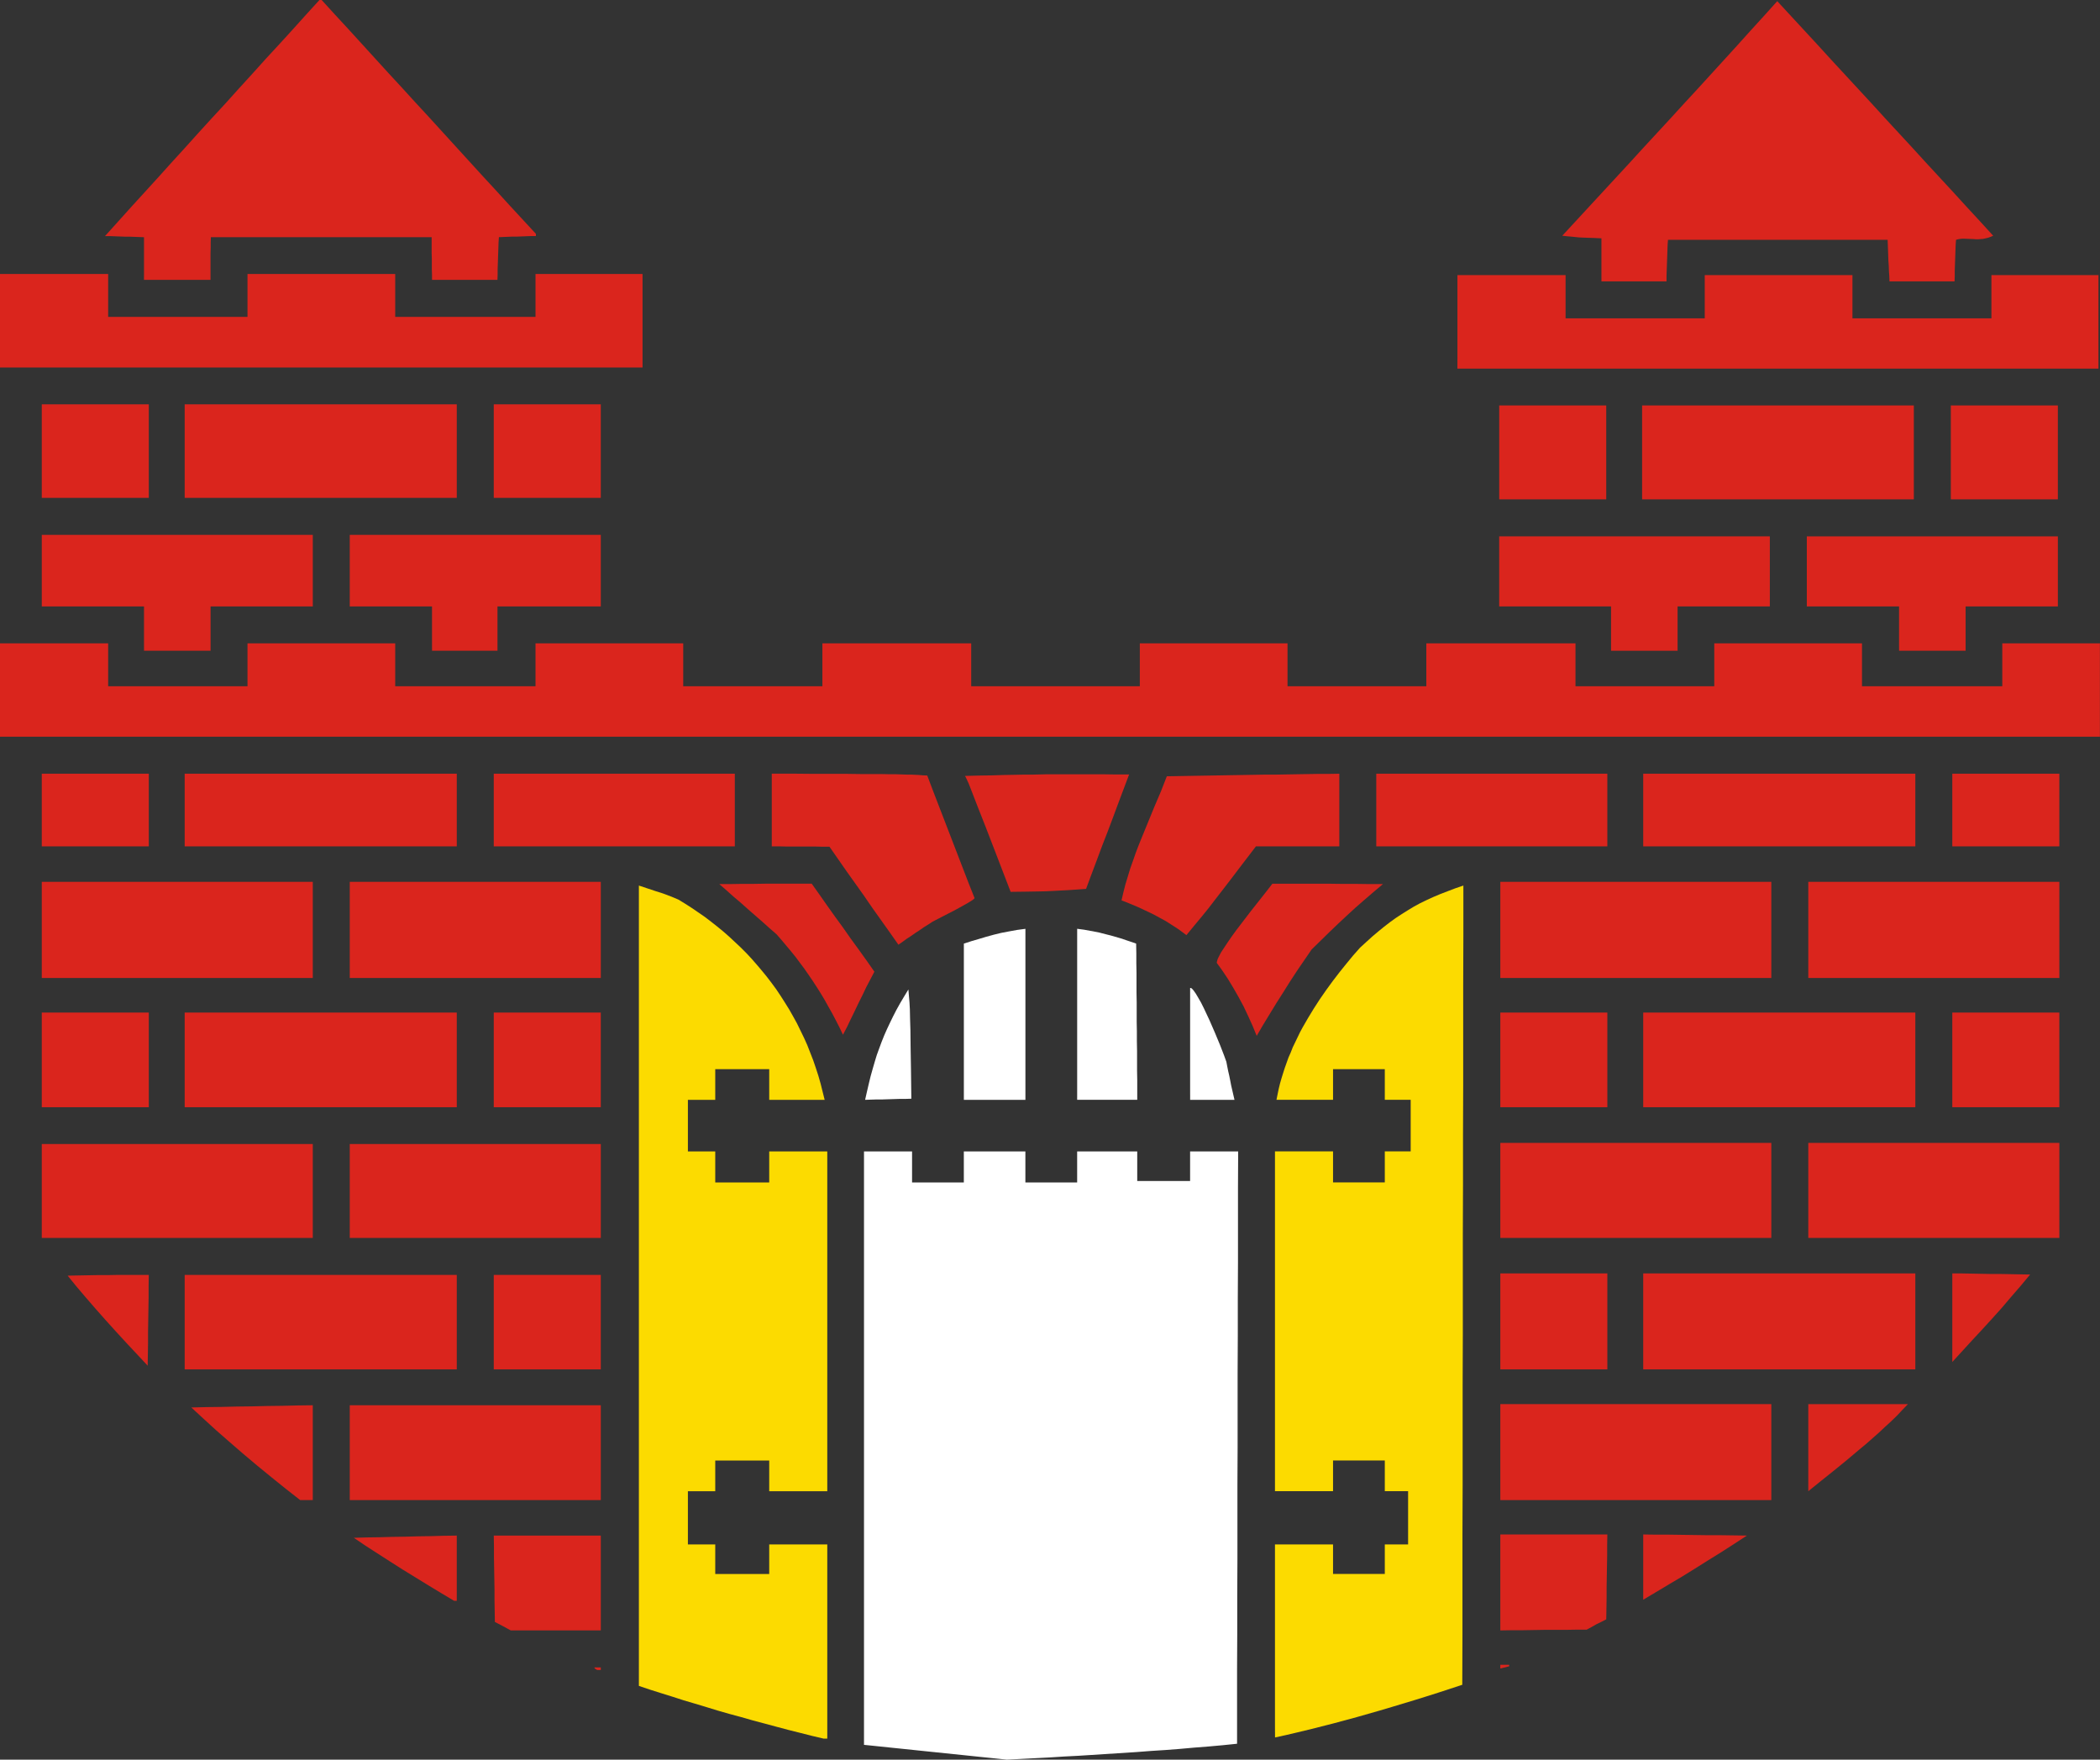 <?xml version="1.0" encoding="UTF-8" standalone="no"?>
<svg
   xmlns:dc="http://purl.org/dc/elements/1.1/"
   xmlns:cc="http://creativecommons.org/ns#"
   xmlns:rdf="http://www.w3.org/1999/02/22-rdf-syntax-ns#"
   xmlns:svg="http://www.w3.org/2000/svg"
   xmlns="http://www.w3.org/2000/svg"
   id="svg2"
   version="1.1"
   width="444.366"
   height="372.305">
  <rect width="100%" height="100%" fill="#333333" stroke="none"/>
  <defs
     id="defs69" />
  <path
     style="fill:#ffffff;fill-opacity:1;fill-rule:evenodd;stroke:none"
     d="m 211.191,372.109 -1.878,-0.196 -1.917,-0.196 -1.878,-0.196 -1.878,-0.196 -1.917,-0.196 -1.878,-0.196 -1.878,-0.196 -1.917,-0.196 -1.878,-0.196 -1.878,-0.196 -1.878,-0.196 -1.917,-0.196 -1.878,-0.196 -1.878,-0.196 -1.917,-0.196 0,-7.823 0,-7.862 0,-7.862 0,-7.862 0,-7.823 0,-7.862 0,-7.862 0,-7.823 0,-7.862 0,-7.862 0,-7.823 0,-7.862 0,-7.823 0,-7.862 0,-7.823 0,-7.862 1.252,0 1.291,0 1.252,0 1.252,0 1.291,0 1.252,0 1.291,0 1.291,0 0,0.821 0,0.821 0,0.821 0,0.821 0,0.821 0,0.821 0,0.821 0,0.821 1.33,0 1.369,0 1.369,0 1.369,0 1.369,0 1.369,0 1.369,0 1.408,0 0,-0.821 0,-0.821 0,-0.821 0,-0.821 0,-0.821 0,-0.821 0,-0.821 0,-0.821 1.604,0 1.604,0 1.643,0 1.643,0 1.604,0 1.643,0 1.643,0 1.643,0 0,0.821 0,0.821 0,0.821 0,0.821 0,0.821 0,0.821 0,0.821 0,0.821 1.369,0 1.33,0 1.369,0 1.369,0 1.369,0 1.369,0 1.408,0 1.369,0 0,-0.821 0,-0.821 0,-0.821 0,-0.821 0,-0.821 0,-0.821 0,-0.821 0,-0.821 1.565,0 1.604,0 1.565,0 1.604,0 1.604,0 1.565,0 1.604,0 1.604,0 0,0.782 0,0.782 0,0.782 0,0.782 0,0.782 0,0.782 0,0.782 0,0.782 1.408,0 1.369,0 1.408,0 1.369,0 1.408,0 1.408,0 1.408,0 1.408,0 0,-0.782 0,-0.782 0,-0.782 0,-0.782 0,-0.782 0,-0.782 0,-0.782 0,-0.782 1.252,0 1.252,0 1.291,0 1.252,0 1.291,0 1.252,0 1.291,0 1.291,0 -0.039,7.823 0,7.862 0,7.823 -0.039,7.823 0,7.823 -0.039,7.823 0,7.823 0,7.862 -0.039,7.823 0,7.823 0,7.862 -0.039,7.823 0,7.823 -0.039,7.862 0,7.823 0,7.823 -3.051,0.313 -3.051,0.274 -3.012,0.235 -3.051,0.274 -3.051,0.235 -3.051,0.196 -3.051,0.235 -3.051,0.196 -3.051,0.196 -3.051,0.196 -3.051,0.196 -3.051,0.156 -3.051,0.196 -3.012,0.156 -3.012,0.156 -3.051,0.156 z"
     id="path2611" />
  <path
     style="fill:#fcdb00;fill-opacity:1;fill-rule:evenodd;stroke:none"
     d="m 171.761,367.259 -2.464,-0.626 -2.503,-0.626 -2.503,-0.665 -2.464,-0.665 -2.503,-0.665 -2.464,-0.704 -2.464,-0.665 -2.464,-0.704 -2.425,-0.743 -2.464,-0.743 -2.386,-0.704 -2.425,-0.782 -2.386,-0.743 -2.347,-0.743 -2.308,-0.782 0,-10.6 0,-10.6 0,-10.561 0,-10.6 0,-10.6 0,-10.561 0,-10.6 0,-10.561 0,-10.6 0,-10.561 0,-10.6 0,-10.561 0,-10.6 0,-10.561 0,-10.561 0,-10.6 1.995,0.665 1.526,0.508 1.134,0.352 0.9,0.313 0.704,0.274 0.626,0.235 0.665,0.274 0.821,0.352 1.408,0.861 1.408,0.9 1.369,0.939 1.369,0.939 1.33,1.017 1.291,1.017 1.291,1.056 1.252,1.095 1.213,1.134 1.213,1.134 1.173,1.173 1.134,1.213 1.095,1.252 1.095,1.291 1.056,1.291 1.017,1.33 0.978,1.33 0.939,1.408 0.9,1.408 0.9,1.447 0.821,1.447 0.821,1.486 0.743,1.526 0.743,1.526 0.704,1.565 0.626,1.604 0.626,1.604 0.548,1.604 0.548,1.682 0.469,1.643 0.43,1.721 0.43,1.721 -1.486,0 -1.447,0 -1.486,0 -1.447,0 -1.486,0 -1.447,0 -1.486,0 -1.447,0 0,-0.821 0,-0.821 0,-0.821 0,-0.821 0,-0.821 0,-0.782 0,-0.821 0,-0.782 -1.447,0 -1.408,0 -1.447,0 -1.447,0 -1.408,0 -1.408,0 -1.447,0 -1.408,0 0,0.782 0,0.821 0,0.782 0,0.821 0,0.821 0,0.821 0,0.821 0,0.821 -1.447,0 -1.447,0 -1.447,0 -1.447,0 0,1.33 0,1.369 0,1.369 0,1.369 0,1.369 0,1.369 0,1.369 0,1.369 1.447,0 1.447,0 1.447,0 1.447,0 0,0.821 0,0.821 0,0.821 0,0.821 0,0.821 0,0.821 0,0.821 0,0.821 1.408,0 1.447,0 1.408,0 1.408,0 1.447,0 1.447,0 1.408,0 1.447,0 0,-0.821 0,-0.821 0,-0.821 0,-0.821 0,-0.821 0,-0.821 0,-0.821 0,-0.821 1.526,0 1.526,0 1.526,0 1.526,0 1.526,0 1.526,0 1.565,0 1.565,0 0,4.498 0,4.498 0,4.459 0,4.498 0,4.498 0,4.498 0,4.498 0,4.498 0,4.459 0,4.498 0,4.498 0,4.498 0,4.498 0,4.498 0,4.498 0,4.498 -1.565,0 -1.565,0 -1.526,0 -1.526,0 -1.526,0 -1.526,0 -1.526,0 -1.526,0 0,-0.821 0,-0.821 0,-0.821 0,-0.821 0,-0.782 0,-0.821 0,-0.782 0,-0.821 -1.447,0 -1.408,0 -1.447,0 -1.447,0 -1.408,0 -1.408,0 -1.447,0 -1.408,0 0,0.821 0,0.782 0,0.821 0,0.782 0,0.821 0,0.821 0,0.821 0,0.821 -1.447,0 -1.447,0 -1.447,0 -1.447,0 0,1.408 0,1.408 0,1.408 0,1.408 0,1.408 0,1.408 0,1.408 0,1.408 1.447,0 1.447,0 1.447,0 1.447,0 0,0.743 0,0.782 0,0.782 0,0.782 0,0.782 0,0.782 0,0.782 0,0.821 1.408,0 1.447,0 1.408,0 1.408,0 1.447,0 1.447,0 1.408,0 1.447,0 0,-0.821 0,-0.782 0,-0.782 0,-0.782 0,-0.782 0,-0.782 0,-0.782 0,-0.743 1.526,0 1.526,0 1.526,0 1.526,0 1.526,0 1.526,0 1.565,0 1.565,0 0,2.543 0,2.582 0,2.543 0,2.582 0,2.582 0,2.543 0,2.582 0,2.543 0,2.582 0,2.582 0,2.543 0,2.582 0,2.582 0,2.582 0,2.582 0,2.543 -0.43,0 -0.352,0 z"
     id="path2613" />
  <path
     style="fill:#fcdb00;fill-opacity:1;fill-rule:evenodd;stroke:none"
     d="m 269.788,365.069 0,-2.582 0,-2.543 0,-2.543 0,-2.582 0,-2.543 0,-2.543 0,-2.582 0,-2.543 0,-2.543 0,-2.543 0,-2.582 0,-2.543 0,-2.543 0,-2.543 0,-2.543 1.526,0 1.526,0 1.526,0 1.526,0 1.565,0 1.526,0 1.526,0 1.565,0 0,0.743 0,0.782 0,0.782 0,0.782 0,0.782 0,0.782 0,0.782 0,0.821 1.369,0 1.33,0 1.369,0 1.369,0 1.369,0 1.369,0 1.369,0 1.408,0 0,-0.821 0,-0.782 0,-0.782 0,-0.782 0,-0.782 0,-0.782 0,-0.782 0,-0.743 1.213,0 1.252,0 1.213,0 1.252,0 0,-1.408 0,-1.408 0,-1.408 0,-1.408 0,-1.408 0,-1.408 0,-1.408 0,-1.408 -1.252,0 -1.213,0 -1.252,0 -1.213,0 0,-0.821 0,-0.821 0,-0.821 0,-0.821 0,-0.782 0,-0.821 0,-0.782 0,-0.821 -1.408,0 -1.369,0 -1.369,0 -1.369,0 -1.369,0 -1.369,0 -1.33,0 -1.369,0 0,0.821 0,0.782 0,0.821 0,0.782 0,0.821 0,0.821 0,0.821 0,0.821 -1.565,0 -1.526,0 -1.526,0 -1.565,0 -1.526,0 -1.526,0 -1.526,0 -1.526,0 0,-4.498 0,-4.498 0,-4.498 0,-4.498 0,-4.498 0,-4.498 0,-4.498 0,-4.459 0,-4.498 0,-4.498 0,-4.498 0,-4.498 0,-4.498 0,-4.459 0,-4.498 0,-4.498 1.526,0 1.526,0 1.526,0 1.526,0 1.565,0 1.526,0 1.526,0 1.565,0 0,0.821 0,0.821 0,0.821 0,0.821 0,0.821 0,0.821 0,0.821 0,0.821 1.369,0 1.33,0 1.369,0 1.369,0 1.369,0 1.369,0 1.369,0 1.408,0 0,-0.821 0,-0.821 0,-0.821 0,-0.821 0,-0.821 0,-0.821 0,-0.821 0,-0.821 1.33,0 1.369,0 1.369,0 1.408,0 0,-1.369 0,-1.369 0,-1.369 0,-1.369 0,-1.369 0,-1.369 0,-1.369 0,-1.33 -1.408,0 -1.369,0 -1.369,0 -1.33,0 0,-0.821 0,-0.821 0,-0.821 0,-0.821 0,-0.821 0,-0.782 0,-0.821 0,-0.782 -1.408,0 -1.369,0 -1.369,0 -1.369,0 -1.369,0 -1.369,0 -1.33,0 -1.369,0 0,0.782 0,0.821 0,0.782 0,0.821 0,0.821 0,0.821 0,0.821 0,0.821 -1.486,0 -1.486,0 -1.526,0 -1.486,0 -1.486,0 -1.486,0 -1.486,0 -1.526,0 0.235,-1.173 0.235,-1.134 0.274,-1.134 0.313,-1.095 0.352,-1.134 0.352,-1.095 0.391,-1.095 0.391,-1.095 0.469,-1.056 0.43,-1.095 0.509,-1.056 0.509,-1.056 0.509,-1.056 0.548,-1.017 0.587,-1.017 0.587,-1.017 1.213,-1.995 1.291,-1.995 1.33,-1.917 1.369,-1.878 1.408,-1.838 1.447,-1.799 1.447,-1.76 1.486,-1.682 1.33,-1.213 1.291,-1.173 1.252,-1.056 1.252,-1.017 1.213,-0.939 1.252,-0.9 1.252,-0.821 1.252,-0.782 1.291,-0.782 1.291,-0.704 1.369,-0.665 1.447,-0.665 1.486,-0.626 1.526,-0.587 1.643,-0.626 1.721,-0.587 0,10.561 -0.039,10.561 0,10.561 0,10.561 -0.039,10.561 0,10.6 -0.039,10.561 0,10.561 0,10.561 -0.039,10.561 0,10.561 0,10.6 -0.039,10.561 0,10.561 0,10.561 -0.039,10.6 -2.503,0.821 -2.503,0.821 -2.464,0.782 -2.503,0.782 -2.464,0.743 -2.464,0.743 -2.503,0.743 -2.464,0.704 -2.464,0.704 -2.464,0.665 -2.464,0.665 -2.464,0.626 -2.464,0.626 -2.464,0.587 -2.464,0.587 -2.503,0.548 z"
     id="path2615" />
  <g
     id="g3396">
    <path
       id="path2617"
       d="m 126.034,353.138 -0.156,-0.117 -0.078,-0.078 0,-0.156 0.313,0 0.313,0 0.352,0 0.352,0 0,0.235 0,0.313 -0.43,0 -0.352,0 z"
       style="fill:#da251d;fill-opacity:1;fill-rule:evenodd;stroke:none" />
    <path
       id="path2619"
       d="m 317.471,352.591 0,-0.352 0.469,0 0.469,0 0.469,0 0.469,0 0,0.117 0,0.196 -0.469,0.117 -0.469,0.117 -0.469,0.117 -0.469,0.117 z"
       style="fill:#da251d;fill-opacity:1;fill-rule:evenodd;stroke:none" />
    <path
       id="path2621"
       d="m 107.219,344.494 -0.861,-0.469 -0.821,-0.43 -0.821,-0.43 -0.039,-2.269 -0.039,-2.308 0,-2.269 -0.039,-2.269 -0.039,-2.308 -0.039,-2.269 0,-2.308 -0.039,-2.269 2.816,0 2.816,0 2.816,0 2.856,0 2.816,0 2.856,0 2.816,0 2.856,0 0,2.503 0,2.503 0,2.503 0,2.503 0,2.503 0,2.503 0,2.543 0,2.503 -2.386,0 -2.386,0 -2.386,0 -2.386,0 -2.386,0 -2.386,0 -2.386,0 -2.347,0 z"
       style="fill:#da251d;fill-opacity:1;fill-rule:evenodd;stroke:none" />
    <path
       id="path2623"
       d="m 317.471,342.42 0,-2.543 0,-2.543 0,-2.543 0,-2.543 0,-2.543 0,-2.543 0,-2.503 2.816,0 2.816,0 2.816,0 2.856,0 2.816,0 2.856,0 2.816,0 2.856,0 -0.039,2.23 0,2.23 -0.039,2.23 -0.039,2.269 -0.039,2.23 0,2.269 -0.039,2.269 -0.039,2.23 -1.056,0.548 -1.056,0.509 -1.017,0.587 -1.017,0.548 -2.269,0 -2.308,0.039 -2.269,0 -2.269,0 -2.308,0.039 -2.269,0.039 -2.308,0 -2.269,0.039 z"
       style="fill:#da251d;fill-opacity:1;fill-rule:evenodd;stroke:none" />
    <path
       id="path2625"
       d="m 93.411,337.101 -2.777,-1.682 -2.738,-1.682 -2.738,-1.682 -2.699,-1.721 -2.621,-1.682 -2.543,-1.643 -2.425,-1.643 2.699,-0.078 2.738,-0.039 2.738,-0.078 2.699,-0.039 2.738,-0.078 2.738,-0.039 2.699,-0.078 2.738,-0.039 0,1.721 0,1.721 0,1.721 0,1.76 0,1.721 0,1.721 0,1.721 0,1.721 -0.313,0 -0.235,0 z"
       style="fill:#da251d;fill-opacity:1;fill-rule:evenodd;stroke:none" />
    <path
       id="path2627"
       d="m 347.708,336.749 0,-1.721 0,-1.721 0,-1.721 0,-1.76 0,-1.721 0,-1.721 0,-1.721 2.738,0.039 2.738,0 2.738,0.039 2.738,0.039 2.738,0.039 2.738,0 2.777,0.039 2.738,0.039 -2.699,1.76 -2.738,1.76 -2.777,1.721 -2.738,1.721 -2.777,1.721 -2.777,1.643 -2.738,1.643 -2.699,1.604 z"
       style="fill:#da251d;fill-opacity:1;fill-rule:evenodd;stroke:none" />
    <path
       id="path2629"
       d="m 60.474,315 -3.012,-2.425 -3.012,-2.464 -2.973,-2.503 -2.895,-2.503 -2.816,-2.464 -2.699,-2.464 -2.582,-2.386 3.208,-0.078 3.208,-0.039 3.208,-0.078 3.208,-0.039 3.208,-0.078 3.208,-0.039 3.247,-0.078 3.208,-0.039 0,2.464 0,2.503 0,2.503 0,2.543 0,2.503 0,2.503 0,2.543 0,2.503 -0.704,0 -0.665,0 -0.626,0 -0.665,0 z"
       style="fill:#da251d;fill-opacity:1;fill-rule:evenodd;stroke:none" />
    <path
       id="path2631"
       d="m 74.009,314.883 0,-2.503 0,-2.503 0,-2.503 0,-2.503 0,-2.503 0,-2.543 0,-2.503 3.286,0 3.325,0 3.325,0 3.325,0 3.325,0 3.286,0 3.325,0 3.325,0 3.325,0 3.325,0 3.325,0 3.325,0 3.325,0 3.325,0 3.325,0 3.325,0 0,2.464 0,2.503 0,2.503 0,2.543 0,2.503 0,2.503 0,2.543 0,2.503 -3.325,0 -3.286,0 -3.325,0 -3.325,0 -3.325,0 -3.325,0 -3.286,0 -3.325,0 -3.325,0 -3.325,0 -3.325,0 -3.325,0 -3.325,0 -3.325,0 -3.325,0 -3.325,0 z"
       style="fill:#da251d;fill-opacity:1;fill-rule:evenodd;stroke:none" />
    <path
       id="path2633"
       d="m 317.471,314.883 0,-2.543 0,-2.543 0,-2.543 0,-2.543 0,-2.543 0,-2.543 0,-2.543 3.56,0 3.599,0 3.56,0 3.599,0 3.56,0 3.599,0 3.599,0 3.56,0 3.599,0 3.599,0 3.56,0 3.599,0 3.599,0 3.56,0 3.599,0 3.599,0 0,2.503 0,2.543 0,2.543 0,2.543 0,2.543 0,2.543 0,2.543 0,2.543 -3.56,0 -3.599,0 -3.56,0 -3.599,0 -3.56,0 -3.599,0 -3.599,0 -3.56,0 -3.599,0 -3.599,0 -3.56,0 -3.599,0 -3.599,0 -3.599,0 -3.56,0 -3.599,0 z"
       style="fill:#da251d;fill-opacity:1;fill-rule:evenodd;stroke:none" />
    <path
       id="path2635"
       d="m 382.64,313.201 0,-2.308 0,-2.308 0,-2.308 0,-2.308 0,-2.308 0,-2.308 0,-2.269 2.621,0 2.66,0 2.621,0 2.621,0 2.66,0 2.621,0 2.66,0 2.621,0 -1.173,1.213 -1.173,1.252 -1.252,1.213 -1.291,1.173 -1.291,1.213 -1.33,1.173 -1.33,1.173 -1.369,1.134 -2.738,2.308 -2.738,2.23 -2.738,2.19 -2.66,2.151 z"
       style="fill:#da251d;fill-opacity:1;fill-rule:evenodd;stroke:none" />
    <path
       id="path2637"
       d="m 39.078,287.228 0,-2.464 0,-2.503 0,-2.503 0,-2.503 0,-2.503 0,-2.503 0,-2.503 3.599,0 3.599,0 3.56,0 3.599,0 3.599,0 3.599,0 3.599,0 3.599,0 3.599,0 3.599,0 3.599,0 3.638,0 3.599,0 3.599,0 3.599,0 3.599,0 0,2.464 0,2.503 0,2.503 0,2.503 0,2.464 0,2.503 0,2.543 0,2.503 -3.599,0 -3.599,0 -3.56,0 -3.599,0 -3.599,0 -3.599,0 -3.599,0 -3.599,0 -3.599,0 -3.599,0 -3.599,0 -3.638,0 -3.599,0 -3.599,0 -3.599,0 -3.599,0 z"
       style="fill:#da251d;fill-opacity:1;fill-rule:evenodd;stroke:none" />
    <path
       id="path2639"
       d="m 104.481,287.228 0,-2.464 0,-2.503 0,-2.503 0,-2.503 0,-2.503 0,-2.503 0,-2.503 2.816,0 2.816,0 2.816,0 2.856,0 2.816,0 2.856,0 2.816,0 2.856,0 0,2.464 0,2.503 0,2.503 0,2.503 0,2.464 0,2.503 0,2.543 0,2.503 -2.816,0 -2.816,0 -2.816,0 -2.856,0 -2.816,0 -2.856,0 -2.856,0 -2.816,0 z"
       style="fill:#da251d;fill-opacity:1;fill-rule:evenodd;stroke:none" />
    <path
       id="path2641"
       d="m 317.471,287.189 0,-2.503 0,-2.543 0,-2.543 0,-2.543 0,-2.543 0,-2.543 0,-2.543 2.816,0 2.816,0 2.816,0 2.856,0 2.816,0 2.856,0 2.816,0 2.856,0 0,2.503 0,2.543 0,2.543 0,2.543 0,2.543 0,2.543 0,2.543 0,2.543 -2.816,0 -2.816,0 -2.816,0 -2.856,0 -2.816,0 -2.856,0 -2.816,0 -2.856,0 z"
       style="fill:#da251d;fill-opacity:1;fill-rule:evenodd;stroke:none" />
    <path
       id="path2643"
       d="m 347.708,287.189 0,-2.503 0,-2.543 0,-2.543 0,-2.543 0,-2.543 0,-2.543 0,-2.543 3.599,0 3.599,0 3.56,0 3.599,0 3.599,0 3.599,0 3.599,0 3.599,0 3.599,0 3.599,0 3.599,0 3.638,0 3.599,0 3.599,0 3.599,0 3.599,0 0,2.503 0,2.543 0,2.543 0,2.543 0,2.543 0,2.543 0,2.543 0,2.543 -3.599,0 -3.599,0 -3.56,0 -3.599,0 -3.599,0 -3.599,0 -3.599,0 -3.599,0 -3.599,0 -3.599,0 -3.638,0 -3.599,0 -3.599,0 -3.599,0 -3.599,0 -3.599,0 z"
       style="fill:#da251d;fill-opacity:1;fill-rule:evenodd;stroke:none" />
    <path
       id="path2645"
       d="m 28.985,286.524 -2.269,-2.425 -2.191,-2.386 -2.191,-2.425 -2.112,-2.386 -2.034,-2.347 -1.995,-2.347 -1.878,-2.308 2.112,-0.039 2.151,-0.039 2.151,-0.039 2.151,0 2.151,-0.039 2.151,0 2.151,0 2.151,0 -0.039,2.386 0,2.386 -0.039,2.425 -0.039,2.386 -0.039,2.425 0,2.386 -0.039,2.425 -0.039,2.386 z"
       style="fill:#da251d;fill-opacity:1;fill-rule:evenodd;stroke:none" />
    <path
       id="path2647"
       d="m 413.112,285.82 0,-2.347 0,-2.347 0,-2.347 0,-2.347 0,-2.347 0,-2.308 0,-2.347 2.034,0 2.073,0.039 2.034,0.039 2.073,0.039 2.034,0 2.073,0.039 2.073,0.039 2.073,0.039 -1.956,2.347 -2.034,2.347 -1.995,2.347 -2.073,2.308 -2.073,2.269 -2.112,2.269 -2.112,2.308 -2.112,2.308 z"
       style="fill:#da251d;fill-opacity:1;fill-rule:evenodd;stroke:none" />
    <path
       id="path2649"
       d="m 8.84,259.456 0,-2.464 0,-2.503 0,-2.464 0,-2.503 0,-2.464 0,-2.503 0,-2.503 3.56,0 3.599,0 3.56,0 3.599,0 3.56,0 3.599,0 3.599,0 3.56,0 3.599,0 3.599,0 3.56,0 3.599,0 3.599,0 3.599,0 3.56,0 3.599,0 0,2.464 0,2.503 0,2.464 0,2.464 0,2.503 0,2.503 0,2.464 0,2.503 -3.56,0 -3.599,0 -3.56,0 -3.599,0 -3.56,0 -3.599,0 -3.599,0 -3.56,0 -3.599,0 -3.599,0 -3.56,0 -3.599,0 -3.599,0 -3.599,0 -3.56,0 -3.599,0 z"
       style="fill:#da251d;fill-opacity:1;fill-rule:evenodd;stroke:none" />
    <path
       id="path2651"
       d="m 74.009,259.456 0,-2.464 0,-2.503 0,-2.464 0,-2.503 0,-2.464 0,-2.503 0,-2.503 3.286,0 3.325,0 3.325,0 3.325,0 3.325,0 3.286,0 3.325,0 3.325,0 3.325,0 3.325,0 3.325,0 3.325,0 3.325,0 3.325,0 3.325,0 3.325,0 0,2.464 0,2.503 0,2.464 0,2.464 0,2.503 0,2.503 0,2.464 0,2.503 -3.325,0 -3.286,0 -3.325,0 -3.325,0 -3.325,0 -3.325,0 -3.286,0 -3.325,0 -3.325,0 -3.325,0 -3.325,0 -3.325,0 -3.325,0 -3.325,0 -3.325,0 -3.325,0 z"
       style="fill:#da251d;fill-opacity:1;fill-rule:evenodd;stroke:none" />
    <path
       id="path2653"
       d="m 317.471,259.417 0,-2.503 0,-2.503 0,-2.503 0,-2.503 0,-2.543 0,-2.503 0,-2.543 3.56,0 3.599,0 3.56,0 3.599,0 3.56,0 3.599,0 3.599,0 3.56,0 3.599,0 3.599,0 3.56,0 3.599,0 3.599,0 3.56,0 3.599,0 3.599,0 0,2.503 0,2.503 0,2.503 0,2.503 0,2.543 0,2.503 0,2.503 0,2.543 -3.56,0 -3.599,0 -3.56,0 -3.599,0 -3.56,0 -3.599,0 -3.599,0 -3.56,0 -3.599,0 -3.599,0 -3.56,0 -3.599,0 -3.599,0 -3.599,0 -3.56,0 -3.599,0 z"
       style="fill:#da251d;fill-opacity:1;fill-rule:evenodd;stroke:none" />
    <path
       id="path2655"
       d="m 382.64,259.417 0,-2.503 0,-2.503 0,-2.503 0,-2.503 0,-2.543 0,-2.503 0,-2.543 3.286,0 3.325,0 3.325,0 3.325,0 3.286,0 3.325,0 3.325,0 3.325,0 3.325,0 3.325,0 3.325,0 3.325,0 3.325,0 3.325,0 3.325,0 3.325,0 0,2.503 0,2.503 0,2.503 0,2.503 0,2.543 0,2.503 0,2.503 0,2.543 -3.325,0 -3.286,0 -3.325,0 -3.325,0 -3.325,0 -3.325,0 -3.286,0 -3.325,0 -3.325,0 -3.325,0 -3.325,0 -3.325,0 -3.325,0 -3.325,0 -3.325,0 -3.325,0 z"
       style="fill:#da251d;fill-opacity:1;fill-rule:evenodd;stroke:none" />
    <path
       id="path2659"
       d="m 8.84,231.762 0,-2.503 0,-2.464 0,-2.503 0,-2.503 0,-2.503 0,-2.503 0,-2.543 2.816,0 2.816,0 2.816,0 2.856,0 2.816,0 2.856,0 2.856,0 2.816,0 0,2.503 0,2.503 0,2.464 0,2.503 0,2.503 0,2.503 0,2.503 0,2.543 -2.816,0 -2.816,0 -2.816,0 -2.856,0 -2.816,0 -2.856,0 -2.816,0 -2.856,0 z"
       style="fill:#da251d;fill-opacity:1;fill-rule:evenodd;stroke:none" />
    <path
       id="path2661"
       d="m 39.078,231.762 0,-2.503 0,-2.464 0,-2.503 0,-2.503 0,-2.503 0,-2.503 0,-2.543 3.599,0 3.599,0 3.56,0 3.599,0 3.599,0 3.599,0 3.599,0 3.599,0 3.599,0 3.599,0 3.599,0 3.638,0 3.599,0 3.599,0 3.599,0 3.599,0 0,2.503 0,2.503 0,2.464 0,2.503 0,2.503 0,2.503 0,2.503 0,2.543 -3.599,0 -3.599,0 -3.56,0 -3.599,0 -3.599,0 -3.599,0 -3.599,0 -3.599,0 -3.599,0 -3.599,0 -3.599,0 -3.638,0 -3.599,0 -3.599,0 -3.599,0 -3.599,0 z"
       style="fill:#da251d;fill-opacity:1;fill-rule:evenodd;stroke:none" />
    <path
       id="path2663"
       d="m 104.481,231.762 0,-2.503 0,-2.464 0,-2.503 0,-2.503 0,-2.503 0,-2.503 0,-2.543 2.816,0 2.816,0 2.816,0 2.856,0 2.816,0 2.856,0 2.816,0 2.856,0 0,2.503 0,2.503 0,2.464 0,2.503 0,2.503 0,2.503 0,2.503 0,2.543 -2.816,0 -2.816,0 -2.816,0 -2.856,0 -2.816,0 -2.856,0 -2.856,0 -2.816,0 z"
       style="fill:#da251d;fill-opacity:1;fill-rule:evenodd;stroke:none" />
    <path
       id="path2665"
       d="m 317.471,231.762 0,-2.503 0,-2.464 0,-2.503 0,-2.503 0,-2.503 0,-2.503 0,-2.543 2.816,0 2.816,0 2.816,0 2.856,0 2.816,0 2.856,0 2.816,0 2.856,0 0,2.503 0,2.503 0,2.464 0,2.503 0,2.503 0,2.503 0,2.503 0,2.543 -2.816,0 -2.816,0 -2.816,0 -2.856,0 -2.816,0 -2.856,0 -2.816,0 -2.856,0 z"
       style="fill:#da251d;fill-opacity:1;fill-rule:evenodd;stroke:none" />
    <path
       id="path2667"
       d="m 347.708,231.762 0,-2.503 0,-2.464 0,-2.503 0,-2.503 0,-2.503 0,-2.503 0,-2.543 3.599,0 3.599,0 3.56,0 3.599,0 3.599,0 3.599,0 3.599,0 3.599,0 3.599,0 3.599,0 3.599,0 3.638,0 3.599,0 3.599,0 3.599,0 3.599,0 0,2.503 0,2.503 0,2.464 0,2.503 0,2.503 0,2.503 0,2.503 0,2.543 -3.599,0 -3.599,0 -3.56,0 -3.599,0 -3.599,0 -3.599,0 -3.599,0 -3.599,0 -3.599,0 -3.599,0 -3.638,0 -3.599,0 -3.599,0 -3.599,0 -3.599,0 -3.599,0 z"
       style="fill:#da251d;fill-opacity:1;fill-rule:evenodd;stroke:none" />
    <path
       id="path2669"
       d="m 413.112,231.762 0,-2.503 0,-2.464 0,-2.503 0,-2.503 0,-2.503 0,-2.503 0,-2.543 2.816,0 2.816,0 2.816,0 2.856,0 2.816,0 2.856,0 2.816,0 2.856,0 0,2.503 0,2.503 0,2.464 0,2.503 0,2.503 0,2.503 0,2.503 0,2.543 -2.816,0 -2.816,0 -2.816,0 -2.856,0 -2.816,0 -2.856,0 -2.856,0 -2.816,0 z"
       style="fill:#da251d;fill-opacity:1;fill-rule:evenodd;stroke:none" />
    <path
       id="path2671"
       d="m 183.457,230.94 0.391,-1.682 0.391,-1.604 0.43,-1.526 0.43,-1.486 0.43,-1.408 0.509,-1.408 0.509,-1.369 0.548,-1.369 0.587,-1.33 0.626,-1.33 0.665,-1.369 0.704,-1.369 0.782,-1.408 0.861,-1.447 0.9,-1.486 0.117,1.447 0.117,1.33 0.078,1.447 0.039,1.878 0.078,2.543 0.039,3.52 0.078,4.733 0.078,6.219 -1.252,0.039 -1.213,0 -1.213,0.039 -1.252,0.039 -1.213,0.039 -1.213,0 -1.213,0.039 -1.213,0.039 z"
       style="fill:#ffffff;fill-opacity:1;fill-rule:evenodd;stroke:none" />
    <path
       id="path2673"
       d="m 203.955,230.627 0,-2.073 0,-2.073 0,-2.034 0,-2.073 0,-2.073 0,-2.073 0,-2.073 0,-2.034 0,-2.073 0,-2.073 0,-2.073 0,-2.073 0,-2.073 0,-2.034 0,-2.073 1.565,-0.509 1.604,-0.469 1.565,-0.469 1.565,-0.43 1.604,-0.391 1.643,-0.313 1.721,-0.313 1.76,-0.235 0,2.269 0,2.23 0,2.269 0,2.269 0,2.23 0,2.269 0,2.269 0,2.269 0,2.23 0,2.269 0,2.269 0,2.269 0,2.269 0,2.269 0,2.269 0,2.269 -1.643,0 -1.643,0 -1.643,0 -1.604,0 -1.643,0 -1.643,0 -1.604,0 -1.604,0 z"
       style="fill:#ffffff;fill-opacity:1;fill-rule:evenodd;stroke:none" />
    <path
       id="path2675"
       d="m 227.933,230.432 0,-2.269 0,-2.269 0,-2.269 0,-2.269 0,-2.269 0,-2.269 0,-2.23 0,-2.269 0,-2.269 0,-2.269 0,-2.23 0,-2.269 0,-2.269 0,-2.23 0,-2.269 1.486,0.196 1.486,0.274 1.486,0.274 1.526,0.391 1.526,0.391 1.604,0.469 1.643,0.548 1.721,0.587 0.039,2.073 0,2.034 0.039,2.073 0,2.073 0,2.073 0.039,2.073 0,2.073 0,2.034 0.039,2.073 0,2.073 0.039,2.073 0,2.073 0,2.034 0.039,2.073 0,2.073 0,2.073 -1.604,0 -1.604,0 -1.565,0 -1.604,0 -1.604,0 -1.565,0 -1.604,0 -1.565,0 z"
       style="fill:#ffffff;fill-opacity:1;fill-rule:evenodd;stroke:none" />
    <path
       id="path2677"
       d="m 251.833,229.728 0,-2.973 0,-2.934 0,-2.973 0,-2.934 0,-2.973 0,-2.973 0,-2.934 0.156,0 0.196,0.117 0.196,0.196 0.196,0.235 0.469,0.665 0.509,0.861 0.587,1.017 0.587,1.173 0.587,1.252 0.626,1.33 1.173,2.699 1.056,2.543 0.821,2.112 0.509,1.408 0.196,1.017 0.196,0.978 0.235,1.017 0.196,0.978 0.196,1.017 0.235,1.017 0.235,1.017 0.235,1.017 -1.173,0 -1.173,0 -1.173,0 -1.173,0 -1.173,0 -1.173,0 -1.173,0 -1.174,0 z"
       style="fill:#ffffff;fill-opacity:1;fill-rule:evenodd;stroke:none" />
    <path
       id="path2679"
       d="m 265.055,217.054 -0.939,-2.073 -0.978,-2.073 -1.056,-1.956 -1.095,-1.917 -1.134,-1.878 -1.173,-1.76 -1.213,-1.682 0.039,-0.235 0.078,-0.313 0.117,-0.352 0.196,-0.391 0.469,-0.9 0.665,-1.017 0.782,-1.173 0.861,-1.252 0.939,-1.291 1.017,-1.33 2.034,-2.66 1.917,-2.425 1.604,-2.034 1.056,-1.369 2.934,0 2.895,0 2.934,0 2.895,0 2.934,0.039 2.934,0 2.934,0.039 2.934,0 -1.995,1.682 -1.956,1.682 -1.878,1.643 -1.878,1.721 -1.838,1.721 -1.838,1.76 -1.838,1.799 -1.878,1.838 -1.526,2.23 -1.526,2.23 -1.486,2.269 -1.447,2.308 -1.447,2.269 -1.408,2.308 -1.408,2.308 -1.369,2.347 z"
       style="fill:#da251d;fill-opacity:1;fill-rule:evenodd;stroke:none" />
    <path
       id="path2681"
       d="m 177.629,217.367 -0.782,-1.526 -0.782,-1.486 -0.821,-1.447 -0.782,-1.408 -0.821,-1.369 -0.821,-1.291 -0.861,-1.33 -0.861,-1.252 -0.861,-1.252 -0.939,-1.252 -0.9,-1.213 -0.978,-1.213 -1.017,-1.213 -1.017,-1.213 -1.056,-1.213 -1.526,-1.33 -1.526,-1.369 -1.526,-1.33 -1.526,-1.33 -1.486,-1.33 -1.526,-1.291 -1.486,-1.33 -1.526,-1.33 2.425,0 2.464,-0.039 2.425,0 2.425,-0.039 2.464,0 2.425,0 2.464,0 2.464,0 1.643,2.308 1.643,2.347 1.643,2.308 1.682,2.308 1.643,2.347 1.682,2.308 1.682,2.347 1.643,2.347 -0.861,1.643 -0.861,1.643 -0.782,1.643 -0.821,1.643 -0.782,1.643 -0.821,1.682 -0.821,1.721 -0.9,1.721 z"
       style="fill:#da251d;fill-opacity:1;fill-rule:evenodd;stroke:none" />
    <path
       id="path2683"
       d="m 8.84,204.38 0,-2.543 0,-2.503 0,-2.543 0,-2.543 0,-2.543 0,-2.582 0,-2.543 3.56,0 3.599,0 3.56,0 3.599,0 3.56,0 3.599,0 3.599,0 3.56,0 3.599,0 3.599,0 3.56,0 3.599,0 3.599,0 3.599,0 3.56,0 3.599,0 0,2.543 0,2.503 0,2.543 0,2.543 0,2.543 0,2.543 0,2.543 0,2.582 -3.56,0 -3.599,0 -3.56,0 -3.599,0 -3.56,0 -3.599,0 -3.599,0 -3.56,0 -3.599,0 -3.599,0 -3.56,0 -3.599,0 -3.599,0 -3.599,0 -3.56,0 -3.599,0 z"
       style="fill:#da251d;fill-opacity:1;fill-rule:evenodd;stroke:none" />
    <path
       id="path2685"
       d="m 74.009,204.38 0,-2.543 0,-2.503 0,-2.543 0,-2.543 0,-2.543 0,-2.582 0,-2.543 3.286,0 3.325,0 3.325,0 3.325,0 3.325,0 3.286,0 3.325,0 3.325,0 3.325,0 3.325,0 3.325,0 3.325,0 3.325,0 3.325,0 3.325,0 3.325,0 0,2.543 0,2.503 0,2.543 0,2.543 0,2.543 0,2.543 0,2.543 0,2.582 -3.325,0 -3.286,0 -3.325,0 -3.325,0 -3.325,0 -3.325,0 -3.286,0 -3.325,0 -3.325,0 -3.325,0 -3.325,0 -3.325,0 -3.325,0 -3.325,0 -3.325,0 -3.325,0 z"
       style="fill:#da251d;fill-opacity:1;fill-rule:evenodd;stroke:none" />
    <path
       id="path2687"
       d="m 317.471,204.38 0,-2.543 0,-2.503 0,-2.543 0,-2.543 0,-2.543 0,-2.582 0,-2.543 3.56,0 3.599,0 3.56,0 3.599,0 3.56,0 3.599,0 3.599,0 3.56,0 3.599,0 3.599,0 3.56,0 3.599,0 3.599,0 3.56,0 3.599,0 3.599,0 0,2.543 0,2.503 0,2.543 0,2.543 0,2.543 0,2.543 0,2.543 0,2.582 -3.56,0 -3.599,0 -3.56,0 -3.599,0 -3.56,0 -3.599,0 -3.599,0 -3.56,0 -3.599,0 -3.599,0 -3.56,0 -3.599,0 -3.599,0 -3.599,0 -3.56,0 -3.599,0 z"
       style="fill:#da251d;fill-opacity:1;fill-rule:evenodd;stroke:none" />
    <path
       id="path2689"
       d="m 382.64,204.38 0,-2.543 0,-2.503 0,-2.543 0,-2.543 0,-2.543 0,-2.582 0,-2.543 3.286,0 3.325,0 3.325,0 3.325,0 3.286,0 3.325,0 3.325,0 3.325,0 3.325,0 3.325,0 3.325,0 3.325,0 3.325,0 3.325,0 3.325,0 3.325,0 0,2.543 0,2.503 0,2.543 0,2.543 0,2.543 0,2.543 0,2.543 0,2.582 -3.325,0 -3.286,0 -3.325,0 -3.325,0 -3.325,0 -3.325,0 -3.286,0 -3.325,0 -3.325,0 -3.325,0 -3.325,0 -3.325,0 -3.325,0 -3.325,0 -3.325,0 -3.325,0 z"
       style="fill:#da251d;fill-opacity:1;fill-rule:evenodd;stroke:none" />
    <path
       id="path2691"
       d="m 188.269,197.261 -1.838,-2.582 -1.838,-2.582 -1.799,-2.621 -1.838,-2.582 -1.839,-2.582 -1.799,-2.582 -1.799,-2.582 -1.526,0 -1.526,-0.039 -1.526,0 -1.526,0 -1.526,0 -1.526,0 -1.526,-0.039 -1.526,0 0,-1.917 0,-1.917 0,-1.956 0,-1.917 0,-1.917 0,-1.917 0,-1.917 0,-1.917 4.85,0 4.264,0.039 3.716,0 3.208,0 2.738,0.039 2.347,0 1.995,0 1.682,0.039 1.408,0 1.213,0.039 1.056,0.039 0.9,0 0.861,0.039 0.861,0.039 0.861,0.078 0.939,0.039 1.213,3.208 1.252,3.247 1.252,3.247 1.252,3.247 1.252,3.247 1.252,3.247 1.252,3.247 1.291,3.247 -0.156,0.196 -0.313,0.235 -0.43,0.274 -0.509,0.313 -1.33,0.743 -1.486,0.821 -1.526,0.782 -1.369,0.704 -1.134,0.587 -0.665,0.352 -0.9,0.587 -0.939,0.587 -0.9,0.626 -0.9,0.587 -0.9,0.626 -0.9,0.587 -0.861,0.626 -0.9,0.626 z"
       style="fill:#da251d;fill-opacity:1;fill-rule:evenodd;stroke:none" />
    <path
       id="path2693"
       d="m 250.151,197.183 -0.861,-0.626 -0.9,-0.587 -0.861,-0.548 -0.861,-0.548 -0.861,-0.469 -0.861,-0.469 -0.861,-0.469 -1.721,-0.821 -1.682,-0.782 -1.682,-0.704 -1.682,-0.665 0.391,-1.682 0.43,-1.682 0.509,-1.682 0.509,-1.682 0.587,-1.643 0.587,-1.682 0.626,-1.643 0.665,-1.643 1.33,-3.247 1.33,-3.247 1.369,-3.208 1.252,-3.208 2.269,-0.039 2.269,-0.039 2.308,-0.039 2.269,-0.039 2.269,-0.039 2.269,-0.039 2.308,-0.039 2.269,-0.039 2.269,-0.039 2.308,0 2.269,-0.039 2.269,-0.039 2.308,-0.039 2.269,-0.039 2.308,0 2.269,-0.039 0,1.917 0,1.917 0,1.917 0,1.917 0,1.917 0,1.956 0,1.917 0,1.917 -2.23,0 -2.23,0 -2.191,0 -2.191,0 -2.23,0 -2.191,0 -2.191,0 -2.191,0 -3.051,3.99 -2.347,3.09 -1.838,2.386 -1.486,1.917 -1.291,1.682 -1.33,1.643 -1.526,1.838 -1.838,2.23 z"
       style="fill:#da251d;fill-opacity:1;fill-rule:evenodd;stroke:none" />
    <path
       id="path2695"
       d="m 210.8,180.754 -2.308,-5.985 -1.682,-4.264 -1.134,-2.934 -0.704,-1.799 -0.43,-0.939 -0.235,-0.469 -0.117,-0.196 3.051,-0.078 2.699,-0.039 2.425,-0.078 2.151,-0.039 1.956,-0.039 1.799,0 1.682,-0.039 1.643,-0.039 1.643,0 1.682,0 1.76,0 1.956,0 2.151,0 2.386,0 2.699,0.039 3.051,0 -1.134,3.012 -1.134,3.012 -1.134,3.051 -1.134,3.012 -1.173,3.012 -1.134,3.051 -1.134,3.012 -1.134,3.051 -2.191,0.156 -1.76,0.117 -1.526,0.078 -1.447,0.078 -1.604,0.078 -1.917,0.039 -2.386,0.039 -3.129,0.039 z"
       style="fill:#da251d;fill-opacity:1;fill-rule:evenodd;stroke:none" />
    <path
       id="path2697"
       d="m 8.84,177.195 0,-1.917 0,-1.917 0,-1.956 0,-1.917 0,-1.917 0,-1.956 0,-1.917 2.816,0 2.816,0 2.816,0 2.856,0 2.816,0 2.856,0 2.856,0 2.816,0 0,1.917 0,1.917 0,1.917 0,1.917 0,1.917 0,1.956 0,1.917 0,1.917 -2.816,0 -2.816,0 -2.816,0 -2.856,0 -2.816,0 -2.856,0 -2.816,0 -2.856,0 z"
       style="fill:#da251d;fill-opacity:1;fill-rule:evenodd;stroke:none" />
    <path
       id="path2699"
       d="m 39.078,177.195 0,-1.917 0,-1.917 0,-1.956 0,-1.917 0,-1.917 0,-1.956 0,-1.917 3.599,0 3.599,0 3.56,0 3.599,0 3.599,0 3.599,0 3.599,0 3.599,0 3.599,0 3.599,0 3.599,0 3.638,0 3.599,0 3.599,0 3.599,0 3.599,0 0,1.917 0,1.917 0,1.917 0,1.917 0,1.917 0,1.956 0,1.917 0,1.917 -3.599,0 -3.599,0 -3.56,0 -3.599,0 -3.599,0 -3.599,0 -3.599,0 -3.599,0 -3.599,0 -3.599,0 -3.599,0 -3.638,0 -3.599,0 -3.599,0 -3.599,0 -3.599,0 z"
       style="fill:#da251d;fill-opacity:1;fill-rule:evenodd;stroke:none" />
    <path
       id="path2701"
       d="m 104.481,177.195 0,-1.917 0,-1.917 0,-1.956 0,-1.917 0,-1.917 0,-1.956 0,-1.917 3.168,0 3.168,0 3.208,0 3.168,0 3.208,0 3.168,0 3.208,0 3.168,0 3.208,0 3.168,0 3.208,0 3.208,0 3.168,0 3.208,0 3.208,0 3.168,0 0,1.917 0,1.917 0,1.917 0,1.917 0,1.917 0,1.956 0,1.917 0,1.917 -3.168,0 -3.168,0 -3.208,0 -3.168,0 -3.208,0 -3.168,0 -3.208,0 -3.168,0 -3.208,0 -3.168,0 -3.208,0 -3.208,0 -3.168,0 -3.208,0 -3.208,0 -3.168,0 z"
       style="fill:#da251d;fill-opacity:1;fill-rule:evenodd;stroke:none" />
    <path
       id="path2703"
       d="m 291.224,177.195 0,-1.917 0,-1.917 0,-1.956 0,-1.917 0,-1.917 0,-1.956 0,-1.917 3.051,0 3.051,0 3.051,0 3.051,0 3.051,0 3.051,0 3.051,0 3.051,0 3.051,0 3.09,0 3.051,0 3.051,0 3.051,0 3.09,0 3.051,0 3.051,0 0,1.917 0,1.917 0,1.917 0,1.917 0,1.917 0,1.956 0,1.917 0,1.917 -3.051,0 -3.051,0 -3.051,0 -3.051,0 -3.051,0 -3.051,0 -3.051,0 -3.051,0 -3.09,0 -3.051,0 -3.051,0 -3.051,0 -3.051,0 -3.09,0 -3.051,0 -3.051,0 z"
       style="fill:#da251d;fill-opacity:1;fill-rule:evenodd;stroke:none" />
    <path
       id="path2705"
       d="m 347.708,177.195 0,-1.917 0,-1.917 0,-1.956 0,-1.917 0,-1.917 0,-1.956 0,-1.917 3.599,0 3.599,0 3.56,0 3.599,0 3.599,0 3.599,0 3.599,0 3.599,0 3.599,0 3.599,0 3.599,0 3.638,0 3.599,0 3.599,0 3.599,0 3.599,0 0,1.917 0,1.917 0,1.917 0,1.917 0,1.917 0,1.956 0,1.917 0,1.917 -3.599,0 -3.599,0 -3.56,0 -3.599,0 -3.599,0 -3.599,0 -3.599,0 -3.599,0 -3.599,0 -3.599,0 -3.638,0 -3.599,0 -3.599,0 -3.599,0 -3.599,0 -3.599,0 z"
       style="fill:#da251d;fill-opacity:1;fill-rule:evenodd;stroke:none" />
    <path
       id="path2707"
       d="m 413.112,177.195 0,-1.917 0,-1.917 0,-1.956 0,-1.917 0,-1.917 0,-1.956 0,-1.917 2.816,0 2.816,0 2.816,0 2.856,0 2.816,0 2.856,0 2.816,0 2.856,0 0,1.917 0,1.917 0,1.917 0,1.917 0,1.917 0,1.956 0,1.917 0,1.917 -2.816,0 -2.816,0 -2.816,0 -2.856,0 -2.816,0 -2.856,0 -2.856,0 -2.816,0 z"
       style="fill:#da251d;fill-opacity:1;fill-rule:evenodd;stroke:none" />
    <path
       id="path2709"
       d="m 0,153.412 0,-2.503 0,-2.464 0,-2.464 0,-2.464 0,-2.464 0,-2.464 0,-2.464 2.856,0 2.856,0 2.856,0 2.856,0 2.856,0 2.895,0 2.856,0 2.856,0 0,1.095 0,1.134 0,1.134 0,1.134 0,1.134 0,1.134 0,1.134 0,1.173 1.838,0 1.838,0 1.838,0 1.838,0 1.838,0 1.838,0 1.838,0 1.838,0 1.838,0 1.838,0 1.878,0 1.838,0 1.838,0 1.838,0 1.838,0 1.878,0 0,-1.173 0,-1.134 0,-1.134 0,-1.134 0,-1.134 0,-1.134 0,-1.134 0,-1.095 1.917,0 1.956,0 1.956,0 1.956,0 1.956,0 1.917,0 1.956,0 1.956,0 1.956,0 1.956,0 1.956,0 1.956,0 1.956,0 1.956,0 1.956,0 1.995,0 0,1.095 0,1.134 0,1.134 0,1.134 0,1.134 0,1.134 0,1.134 0,1.173 1.838,0 1.838,0 1.838,0 1.878,0 1.838,0 1.838,0 1.878,0 1.838,0 1.878,0 1.838,0 1.878,0 1.838,0 1.878,0 1.838,0 1.878,0 1.878,0 0,-1.173 0,-1.134 0,-1.134 0,-1.134 0,-1.134 0,-1.134 0,-1.134 0,-1.095 1.917,0 1.956,0 1.956,0 1.956,0 1.956,0 1.917,0 1.956,0 1.956,0 1.956,0 1.956,0 1.956,0 1.956,0 1.956,0 1.956,0 1.956,0 1.995,0 0,1.095 0,1.134 0,1.134 0,1.134 0,1.134 0,1.134 0,1.134 0,1.173 1.799,0 1.838,0 1.838,0 1.838,0 1.838,0 1.838,0 1.838,0 1.838,0 1.838,0 1.878,0 1.838,0 1.838,0 1.838,0 1.838,0 1.838,0 1.878,0 0,-1.173 0,-1.134 0,-1.134 0,-1.134 0,-1.134 0,-1.134 0,-1.134 0,-1.095 1.956,0 1.956,0 1.956,0 1.956,0 1.995,0 1.956,0 1.956,0 1.956,0 1.995,0 1.956,0 1.956,0 1.995,0 1.956,0 1.956,0 1.995,0 1.995,0 0,1.095 0,1.134 0,1.134 0,1.134 0,1.134 0,1.134 0,1.134 0,1.173 2.191,0 2.23,0 2.23,0 2.23,0 2.23,0 2.23,0 2.23,0 2.23,0 2.23,0 2.23,0 2.23,0 2.23,0 2.269,0 2.23,0 2.23,0 2.23,0 0,-1.173 0,-1.134 0,-1.134 0,-1.134 0,-1.134 0,-1.134 0,-1.134 0,-1.095 1.956,0 1.956,0 1.956,0 1.956,0 1.917,0 1.956,0 1.956,0 1.956,0 1.956,0 1.956,0 1.956,0 1.956,0 1.956,0 1.956,0 1.956,0 1.956,0 0,1.095 0,1.134 0,1.134 0,1.134 0,1.134 0,1.134 0,1.134 0,1.173 1.838,0 1.838,0 1.838,0 1.838,0 1.799,0 1.838,0 1.838,0 1.838,0 1.838,0 1.838,0 1.838,0 1.838,0 1.838,0 1.838,0 1.838,0 1.838,0 0,-1.173 0,-1.134 0,-1.134 0,-1.134 0,-1.134 0,-1.134 0,-1.134 0,-1.095 1.995,0 1.956,0 1.956,0 1.956,0 1.995,0 1.956,0 1.995,0 1.956,0 1.995,0 1.956,0 1.995,0 1.956,0 1.995,0 1.956,0 1.995,0 1.956,0 0,1.095 0,1.134 0,1.134 0,1.134 0,1.134 0,1.134 0,1.134 0,1.173 1.838,0 1.838,0 1.838,0 1.838,0 1.799,0 1.838,0 1.838,0 1.838,0 1.838,0 1.838,0 1.838,0 1.838,0 1.838,0 1.838,0 1.838,0 1.838,0 0,-1.173 0,-1.134 0,-1.134 0,-1.134 0,-1.134 0,-1.134 0,-1.134 0,-1.095 1.956,0 1.956,0 1.956,0 1.956,0 1.956,0 1.917,0 1.956,0 1.956,0 1.956,0 1.956,0 1.956,0 1.956,0 1.956,0 1.956,0 1.956,0 1.956,0 0,1.095 0,1.134 0,1.134 0,1.134 0,1.134 0,1.134 0,1.134 0,1.173 1.878,0 1.838,0 1.838,0 1.838,0 1.878,0 1.838,0 1.878,0 1.838,0 1.878,0 1.838,0 1.878,0 1.838,0 1.878,0 1.838,0 1.878,0 1.838,0 0,-1.173 0,-1.134 0,-1.134 0,-1.134 0,-1.134 0,-1.134 0,-1.134 0,-1.095 2.582,0 2.582,0 2.582,0 2.582,0 2.582,0 2.582,0 2.582,0 2.582,0 0,2.464 0,2.464 0,2.464 0,2.464 0,2.464 0,2.464 0,2.503 0,2.464 -27.773,0 -27.773,0 -27.812,0 -27.773,0 -27.773,0 -27.773,0 -27.773,0 -27.773,0 -27.773,0 -27.773,0 -27.773,0 -27.773,0 -27.734,0 -27.773,0 -27.773,0 -27.773,0 z"
       style="fill:#da251d;fill-opacity:1;fill-rule:evenodd;stroke:none" />
    <path
       id="path2713"
       d="m 30.472,136.514 0,-1.173 0,-1.173 0,-1.173 0,-1.173 0,-1.173 0,-1.173 0,-1.173 -2.699,0 -2.738,0 -2.699,0 -2.699,0 -2.699,0 -2.699,0 -2.699,0 -2.699,0 0,-1.917 0,-1.878 0,-1.917 0,-1.878 0,-1.917 0,-1.878 0,-1.878 0,-1.878 3.56,0 3.599,0 3.56,0 3.599,0 3.56,0 3.599,0 3.599,0 3.56,0 3.599,0 3.599,0 3.56,0 3.599,0 3.599,0 3.599,0 3.56,0 3.599,0 0,1.878 0,1.878 0,1.878 0,1.917 0,1.878 0,1.917 0,1.878 0,1.917 -2.738,0 -2.699,0 -2.699,0 -2.699,0 -2.699,0 -2.699,0 -2.699,0 -2.699,0 0,1.173 0,1.173 0,1.173 0,1.173 0,1.173 0,1.173 0,1.173 0,1.173 -1.76,0 -1.76,0 -1.76,0 -1.76,0 -1.76,0 -1.76,0 -1.76,0 -1.76,0 z"
       style="fill:#da251d;fill-opacity:1;fill-rule:evenodd;stroke:none" />
    <path
       id="path2715"
       d="m 91.416,136.514 0,-1.173 0,-1.173 0,-1.173 0,-1.173 0,-1.173 0,-1.173 0,-1.173 -2.191,0 -2.191,0 -2.191,0 -2.151,0 -2.191,0 -2.151,0 -2.191,0 -2.151,0 0,-1.917 0,-1.878 0,-1.917 0,-1.878 0,-1.917 0,-1.878 0,-1.878 0,-1.878 3.286,0 3.325,0 3.325,0 3.325,0 3.325,0 3.286,0 3.325,0 3.325,0 3.325,0 3.325,0 3.325,0 3.325,0 3.325,0 3.325,0 3.325,0 3.325,0 0,1.878 0,1.878 0,1.878 0,1.917 0,1.878 0,1.917 0,1.878 0,1.917 -2.738,0 -2.738,0 -2.738,0 -2.738,0 -2.738,0 -2.738,0 -2.738,0 -2.699,0 0,1.173 0,1.173 0,1.173 0,1.173 0,1.173 0,1.173 0,1.173 0,1.173 -1.721,0 -1.76,0 -1.721,0 -1.721,0 -1.721,0 -1.721,0 -1.76,0 -1.721,0 z"
       style="fill:#da251d;fill-opacity:1;fill-rule:evenodd;stroke:none" />
    <path
       id="path2717"
       d="m 340.902,136.514 0,-1.173 0,-1.173 0,-1.173 0,-1.173 0,-1.173 0,-1.173 0,-1.173 -2.973,0 -2.934,0 -2.973,0 -2.934,0 -2.973,0 -2.973,0 -2.934,0 -2.973,0 0,-1.878 0,-1.838 0,-1.878 0,-1.838 0,-1.878 0,-1.838 0,-1.838 0,-1.838 3.56,0 3.599,0 3.56,0 3.56,0 3.599,0 3.56,0 3.599,0 3.56,0 3.599,0 3.56,0 3.599,0 3.56,0 3.599,0 3.599,0 3.56,0 3.599,0 0,1.838 0,1.838 0,1.838 0,1.878 0,1.838 0,1.878 0,1.838 0,1.878 -2.464,0 -2.425,0 -2.464,0 -2.425,0 -2.464,0 -2.425,0 -2.425,0 -2.425,0 0,1.173 0,1.173 0,1.173 0,1.173 0,1.173 0,1.173 0,1.173 0,1.173 -1.76,0 -1.76,0 -1.76,0 -1.76,0 -1.76,0 -1.76,0 -1.76,0 -1.76,0 z"
       style="fill:#da251d;fill-opacity:1;fill-rule:evenodd;stroke:none" />
    <path
       id="path2719"
       d="m 401.846,136.514 0,-1.173 0,-1.173 0,-1.173 0,-1.173 0,-1.173 0,-1.173 0,-1.173 -2.464,0 -2.425,0 -2.464,0 -2.425,0 -2.464,0 -2.425,0 -2.425,0 -2.425,0 0,-1.878 0,-1.838 0,-1.878 0,-1.838 0,-1.878 0,-1.838 0,-1.838 0,-1.838 3.286,0 3.325,0 3.325,0 3.325,0 3.286,0 3.325,0 3.325,0 3.325,0 3.325,0 3.325,0 3.325,0 3.325,0 3.325,0 3.325,0 3.325,0 3.325,0 0,1.838 0,1.838 0,1.838 0,1.878 0,1.838 0,1.878 0,1.838 0,1.878 -2.464,0 -2.425,0 -2.464,0 -2.425,0 -2.464,0 -2.425,0 -2.425,0 -2.425,0 0,1.173 0,1.173 0,1.173 0,1.173 0,1.173 0,1.173 0,1.173 0,1.173 -1.76,0 -1.76,0 -1.76,0 -1.76,0 -1.76,0 -1.76,0 -1.76,0 -1.76,0 z"
       style="fill:#da251d;fill-opacity:1;fill-rule:evenodd;stroke:none" />
    <path
       id="path2725"
       d="m 317.237,103.188 0,-2.464 0,-2.503 0,-2.464 0,-2.503 0,-2.464 0,-2.503 0,-2.503 2.816,0 2.816,0 2.816,0 2.856,0 2.816,0 2.856,0 2.816,0 2.856,0 0,2.464 0,2.503 0,2.464 0,2.464 0,2.503 0,2.503 0,2.464 0,2.503 -2.816,0 -2.816,0 -2.816,0 -2.856,0 -2.816,0 -2.856,0 -2.816,0 -2.856,0 z"
       style="fill:#da251d;fill-opacity:1;fill-rule:evenodd;stroke:none" />
    <path
       id="path2727"
       d="m 347.474,103.188 0,-2.464 0,-2.503 0,-2.464 0,-2.503 0,-2.464 0,-2.503 0,-2.503 3.599,0 3.56,0 3.599,0 3.599,0 3.599,0 3.599,0 3.56,0 3.599,0 3.599,0 3.599,0 3.599,0 3.599,0 3.599,0 3.599,0 3.599,0 3.599,0 0,2.464 0,2.503 0,2.464 0,2.464 0,2.503 0,2.503 0,2.464 0,2.503 -3.599,0 -3.56,0 -3.599,0 -3.599,0 -3.599,0 -3.599,0 -3.56,0 -3.599,0 -3.599,0 -3.599,0 -3.599,0 -3.599,0 -3.599,0 -3.599,0 -3.599,0 -3.599,0 z"
       style="fill:#da251d;fill-opacity:1;fill-rule:evenodd;stroke:none" />
    <path
       id="path2729"
       d="m 412.799,103.188 0,-2.464 0,-2.503 0,-2.464 0,-2.503 0,-2.464 0,-2.503 0,-2.503 2.816,0 2.816,0 2.816,0 2.856,0 2.816,0 2.856,0 2.816,0 2.856,0 0,2.464 0,2.503 0,2.464 0,2.464 0,2.503 0,2.503 0,2.464 0,2.503 -2.816,0 -2.816,0 -2.816,0 -2.856,0 -2.816,0 -2.856,0 -2.856,0 -2.816,0 z"
       style="fill:#da251d;fill-opacity:1;fill-rule:evenodd;stroke:none" />
    <path
       id="path2731"
       d="m 8.84,102.875 0,-2.464 0,-2.464 0,-2.464 0,-2.464 0,-2.503 0,-2.464 0,-2.503 2.816,0 2.816,0 2.816,0 2.856,0 2.816,0 2.856,0 2.856,0 2.816,0 0,2.464 0,2.464 0,2.464 0,2.464 0,2.503 0,2.464 0,2.464 0,2.503 -2.816,0 -2.816,0 -2.816,0 -2.856,0 -2.816,0 -2.856,0 -2.816,0 -2.856,0 z"
       style="fill:#da251d;fill-opacity:1;fill-rule:evenodd;stroke:none" />
    <path
       id="path2733"
       d="m 39.078,102.875 0,-2.464 0,-2.464 0,-2.464 0,-2.464 0,-2.503 0,-2.464 0,-2.503 3.599,0 3.599,0 3.56,0 3.599,0 3.599,0 3.599,0 3.599,0 3.599,0 3.599,0 3.599,0 3.599,0 3.638,0 3.599,0 3.599,0 3.599,0 3.599,0 0,2.464 0,2.464 0,2.464 0,2.464 0,2.503 0,2.464 0,2.464 0,2.503 -3.599,0 -3.599,0 -3.56,0 -3.599,0 -3.599,0 -3.599,0 -3.599,0 -3.599,0 -3.599,0 -3.599,0 -3.599,0 -3.638,0 -3.599,0 -3.599,0 -3.599,0 -3.599,0 z"
       style="fill:#da251d;fill-opacity:1;fill-rule:evenodd;stroke:none" />
    <path
       id="path2735"
       d="m 104.481,102.875 0,-2.464 0,-2.464 0,-2.464 0,-2.464 0,-2.503 0,-2.464 0,-2.503 2.816,0 2.816,0 2.816,0 2.856,0 2.816,0 2.856,0 2.816,0 2.856,0 0,2.464 0,2.464 0,2.464 0,2.464 0,2.503 0,2.464 0,2.464 0,2.503 -2.816,0 -2.816,0 -2.816,0 -2.856,0 -2.816,0 -2.856,0 -2.856,0 -2.816,0 z"
       style="fill:#da251d;fill-opacity:1;fill-rule:evenodd;stroke:none" />
    <path
       id="path2737"
       d="m 308.396,75.494 0,-2.464 0,-2.503 0,-2.464 0,-2.464 0,-2.464 0,-2.464 0,-2.464 2.856,0 2.856,0 2.856,0 2.856,0 2.856,0 2.895,0 2.856,0 2.856,0 0,1.173 0,1.134 0,1.134 0,1.134 0,1.134 0,1.173 0,1.134 0,1.134 1.838,0 1.838,0 1.838,0 1.838,0 1.838,0 1.838,0 1.838,0 1.838,0 1.838,0 1.838,0 1.878,0 1.838,0 1.838,0 1.838,0 1.838,0 1.838,0 0,-1.134 0,-1.134 0,-1.173 0,-1.134 0,-1.134 0,-1.134 0,-1.134 0,-1.173 1.956,0 1.956,0 1.956,0 1.956,0 1.956,0 1.917,0 1.956,0 1.956,0 1.956,0 1.956,0 1.956,0 1.956,0 1.956,0 1.956,0 1.956,0 1.956,0 0,1.173 0,1.134 0,1.134 0,1.134 0,1.134 0,1.173 0,1.134 0,1.134 1.838,0 1.838,0 1.838,0 1.838,0 1.838,0 1.799,0 1.838,0 1.838,0 1.838,0 1.838,0 1.838,0 1.838,0 1.838,0 1.838,0 1.838,0 1.878,0 0,-1.134 0,-1.134 0,-1.173 0,-1.134 0,-1.134 0,-1.134 0,-1.134 0,-1.173 2.777,0 2.856,0 2.816,0 2.816,0 2.856,0 2.816,0 2.856,0 2.856,0 0,2.464 0,2.464 0,2.464 0,2.464 0,2.464 0,2.503 0,2.464 0,2.503 -8.488,0 -8.488,0 -8.488,0 -8.488,0 -8.449,0 -8.488,0 -8.488,0 -8.488,0 -8.488,0 -8.449,0 -8.488,0 -8.488,0 -8.449,0 -8.488,0 -8.449,0 -8.488,0 z"
       style="fill:#da251d;fill-opacity:1;fill-rule:evenodd;stroke:none" />
    <path
       id="path2739"
       d="m 0,75.259 0,-2.464 0,-2.503 0,-2.464 0,-2.464 0,-2.464 0,-2.464 0,-2.464 2.856,0 2.856,0 2.856,0 2.856,0 2.856,0 2.895,0 2.856,0 2.856,0 0,1.134 0,1.134 0,1.134 0,1.095 0,1.173 0,1.134 0,1.134 0,1.134 1.838,0 1.838,0 1.838,0 1.838,0 1.838,0 1.838,0 1.838,0 1.838,0 1.838,0 1.838,0 1.878,0 1.838,0 1.838,0 1.838,0 1.838,0 1.878,0 0,-1.134 0,-1.134 0,-1.134 0,-1.173 0,-1.095 0,-1.134 0,-1.134 0,-1.134 1.917,0 1.956,0 1.956,0 1.956,0 1.956,0 1.917,0 1.956,0 1.956,0 1.956,0 1.956,0 1.956,0 1.956,0 1.956,0 1.956,0 1.956,0 1.995,0 0,1.134 0,1.134 0,1.134 0,1.095 0,1.173 0,1.134 0,1.134 0,1.134 1.838,0 1.838,0 1.838,0 1.878,0 1.838,0 1.838,0 1.878,0 1.838,0 1.878,0 1.838,0 1.878,0 1.838,0 1.878,0 1.838,0 1.878,0 1.878,0 0,-1.134 0,-1.134 0,-1.134 0,-1.173 0,-1.095 0,-1.134 0,-1.134 0,-1.134 2.816,0 2.816,0 2.816,0 2.816,0 2.856,0 2.856,0 2.816,0 2.856,0 0,2.464 0,2.464 0,2.464 0,2.464 0,2.464 0,2.503 0,2.464 0,2.503 -8.488,0 -8.527,0 -8.488,0 -8.488,0 -8.488,0 -8.527,0 -8.488,0 -8.488,0 -8.488,0 -8.488,0 -8.527,0 -8.488,0 -8.488,0 -8.488,0 -8.527,0 -8.488,0 z"
       style="fill:#da251d;fill-opacity:1;fill-rule:evenodd;stroke:none" />
    <path
       id="path2741"
       d="m 338.868,58.4 0,-1.134 0,-1.134 0,-1.173 0,-1.134 0,-1.134 0,-1.134 0,-1.134 -1.643,-0.078 -1.291,-0.039 -1.017,-0.039 -0.821,-0.039 -0.743,-0.078 -0.782,-0.078 -0.9,-0.078 -1.095,-0.117 2.856,-3.09 2.816,-3.051 2.856,-3.09 2.856,-3.09 2.856,-3.09 2.856,-3.129 2.856,-3.09 2.856,-3.09 2.856,-3.129 2.856,-3.09 2.856,-3.129 2.856,-3.129 2.816,-3.09 2.816,-3.129 2.816,-3.09 2.816,-3.129 2.856,3.09 2.856,3.09 2.856,3.09 2.856,3.129 2.856,3.09 2.856,3.09 2.856,3.09 2.856,3.129 2.856,3.09 2.856,3.09 2.856,3.129 2.856,3.09 2.856,3.09 2.856,3.129 2.856,3.09 2.856,3.129 -0.548,0.235 -0.548,0.196 -0.509,0.117 -0.548,0.117 -0.509,0.039 -0.509,0.039 -0.509,0 -0.469,-0.039 -0.978,-0.039 -0.939,-0.039 -0.469,0 -0.43,0.039 -0.469,0.078 -0.43,0.117 -0.078,1.056 -0.039,1.095 -0.039,1.095 -0.039,1.134 -0.039,1.095 -0.039,1.095 0,1.134 -0.039,1.095 -1.721,0 -1.76,0 -1.721,0 -1.721,0 -1.721,0 -1.721,0 -1.682,0 -1.721,0 -0.039,-1.095 -0.078,-1.134 -0.039,-1.095 -0.078,-1.095 -0.039,-1.134 -0.039,-1.095 -0.039,-1.095 -0.039,-1.056 -2.895,0 -2.934,0 -2.895,0 -2.934,0 -2.895,0 -2.895,0 -2.934,0 -2.895,0 -2.895,0 -2.895,0 -2.895,0 -2.934,0 -2.895,0 -2.895,0 -2.895,0 -2.895,0 -0.078,1.056 -0.039,1.095 -0.039,1.095 -0.039,1.134 -0.039,1.095 -0.039,1.095 -0.039,1.134 0,1.095 -1.721,0 -1.76,0 -1.721,0 -1.721,0 -1.721,0 -1.721,0 -1.682,0 -1.721,0 z"
       style="fill:#da251d;fill-opacity:1;fill-rule:evenodd;stroke:none" />
    <path
       id="path2743"
       d="m 30.472,58.087 0,-1.134 0,-1.134 0,-1.134 0,-1.134 0,-1.134 0,-1.134 0,-1.095 -1.056,-0.039 -1.017,-0.039 -1.056,-0.039 -1.017,0 -1.056,-0.039 -1.017,-0.039 -1.017,-0.039 -1.017,0 2.816,-3.129 2.816,-3.129 2.856,-3.129 2.816,-3.09 2.816,-3.129 2.856,-3.129 2.816,-3.129 2.856,-3.129 2.856,-3.09 2.816,-3.129 2.856,-3.129 2.816,-3.129 2.856,-3.09 2.856,-3.129 2.816,-3.129 L 67.594,0 l 0.235,0 0.235,0 2.816,3.09 2.856,3.09 2.816,3.09 2.816,3.09 2.816,3.09 2.856,3.09 2.816,3.09 2.856,3.09 2.816,3.09 2.816,3.09 2.856,3.129 2.816,3.09 2.856,3.09 2.816,3.09 2.856,3.09 2.856,3.09 0,0.235 0,0.235 -1.017,0 -0.978,0.039 -0.978,0.039 -0.978,0.039 -0.978,0 -0.978,0.039 -0.939,0.039 -0.978,0.039 -0.078,1.095 -0.039,1.134 -0.039,1.134 -0.039,1.134 -0.039,1.134 -0.039,1.134 0,1.134 -0.039,1.134 -1.721,0 -1.76,0 -1.721,0 -1.721,0 -1.721,0 -1.721,0 -1.76,0 -1.721,0 0,-1.134 -0.039,-1.134 0,-1.134 0,-1.134 -0.039,-1.134 0,-1.134 0,-1.134 0,-1.095 -2.934,0 -2.895,0 -2.934,0 -2.934,0 -2.934,0 -2.895,0 -2.934,0 -2.934,0 -2.895,0 -2.934,0 -2.934,0 -2.895,0 -2.934,0 -2.895,0 -2.934,0 -2.895,0 -0.039,1.095 0,1.134 -0.039,1.134 0,1.134 0,1.134 0,1.134 0,1.134 0,1.134 -1.76,0 -1.76,0 -1.76,0 -1.76,0 -1.76,0 -1.76,0 -1.76,0 -1.76,0 z"
       style="fill:#da251d;fill-opacity:1;fill-rule:evenodd;stroke:none" />
  </g>
  <!-- EMR_SELECTPALETTE -->
  <!-- EMR_EXTSELECTCLIPRGN -->
</svg>
